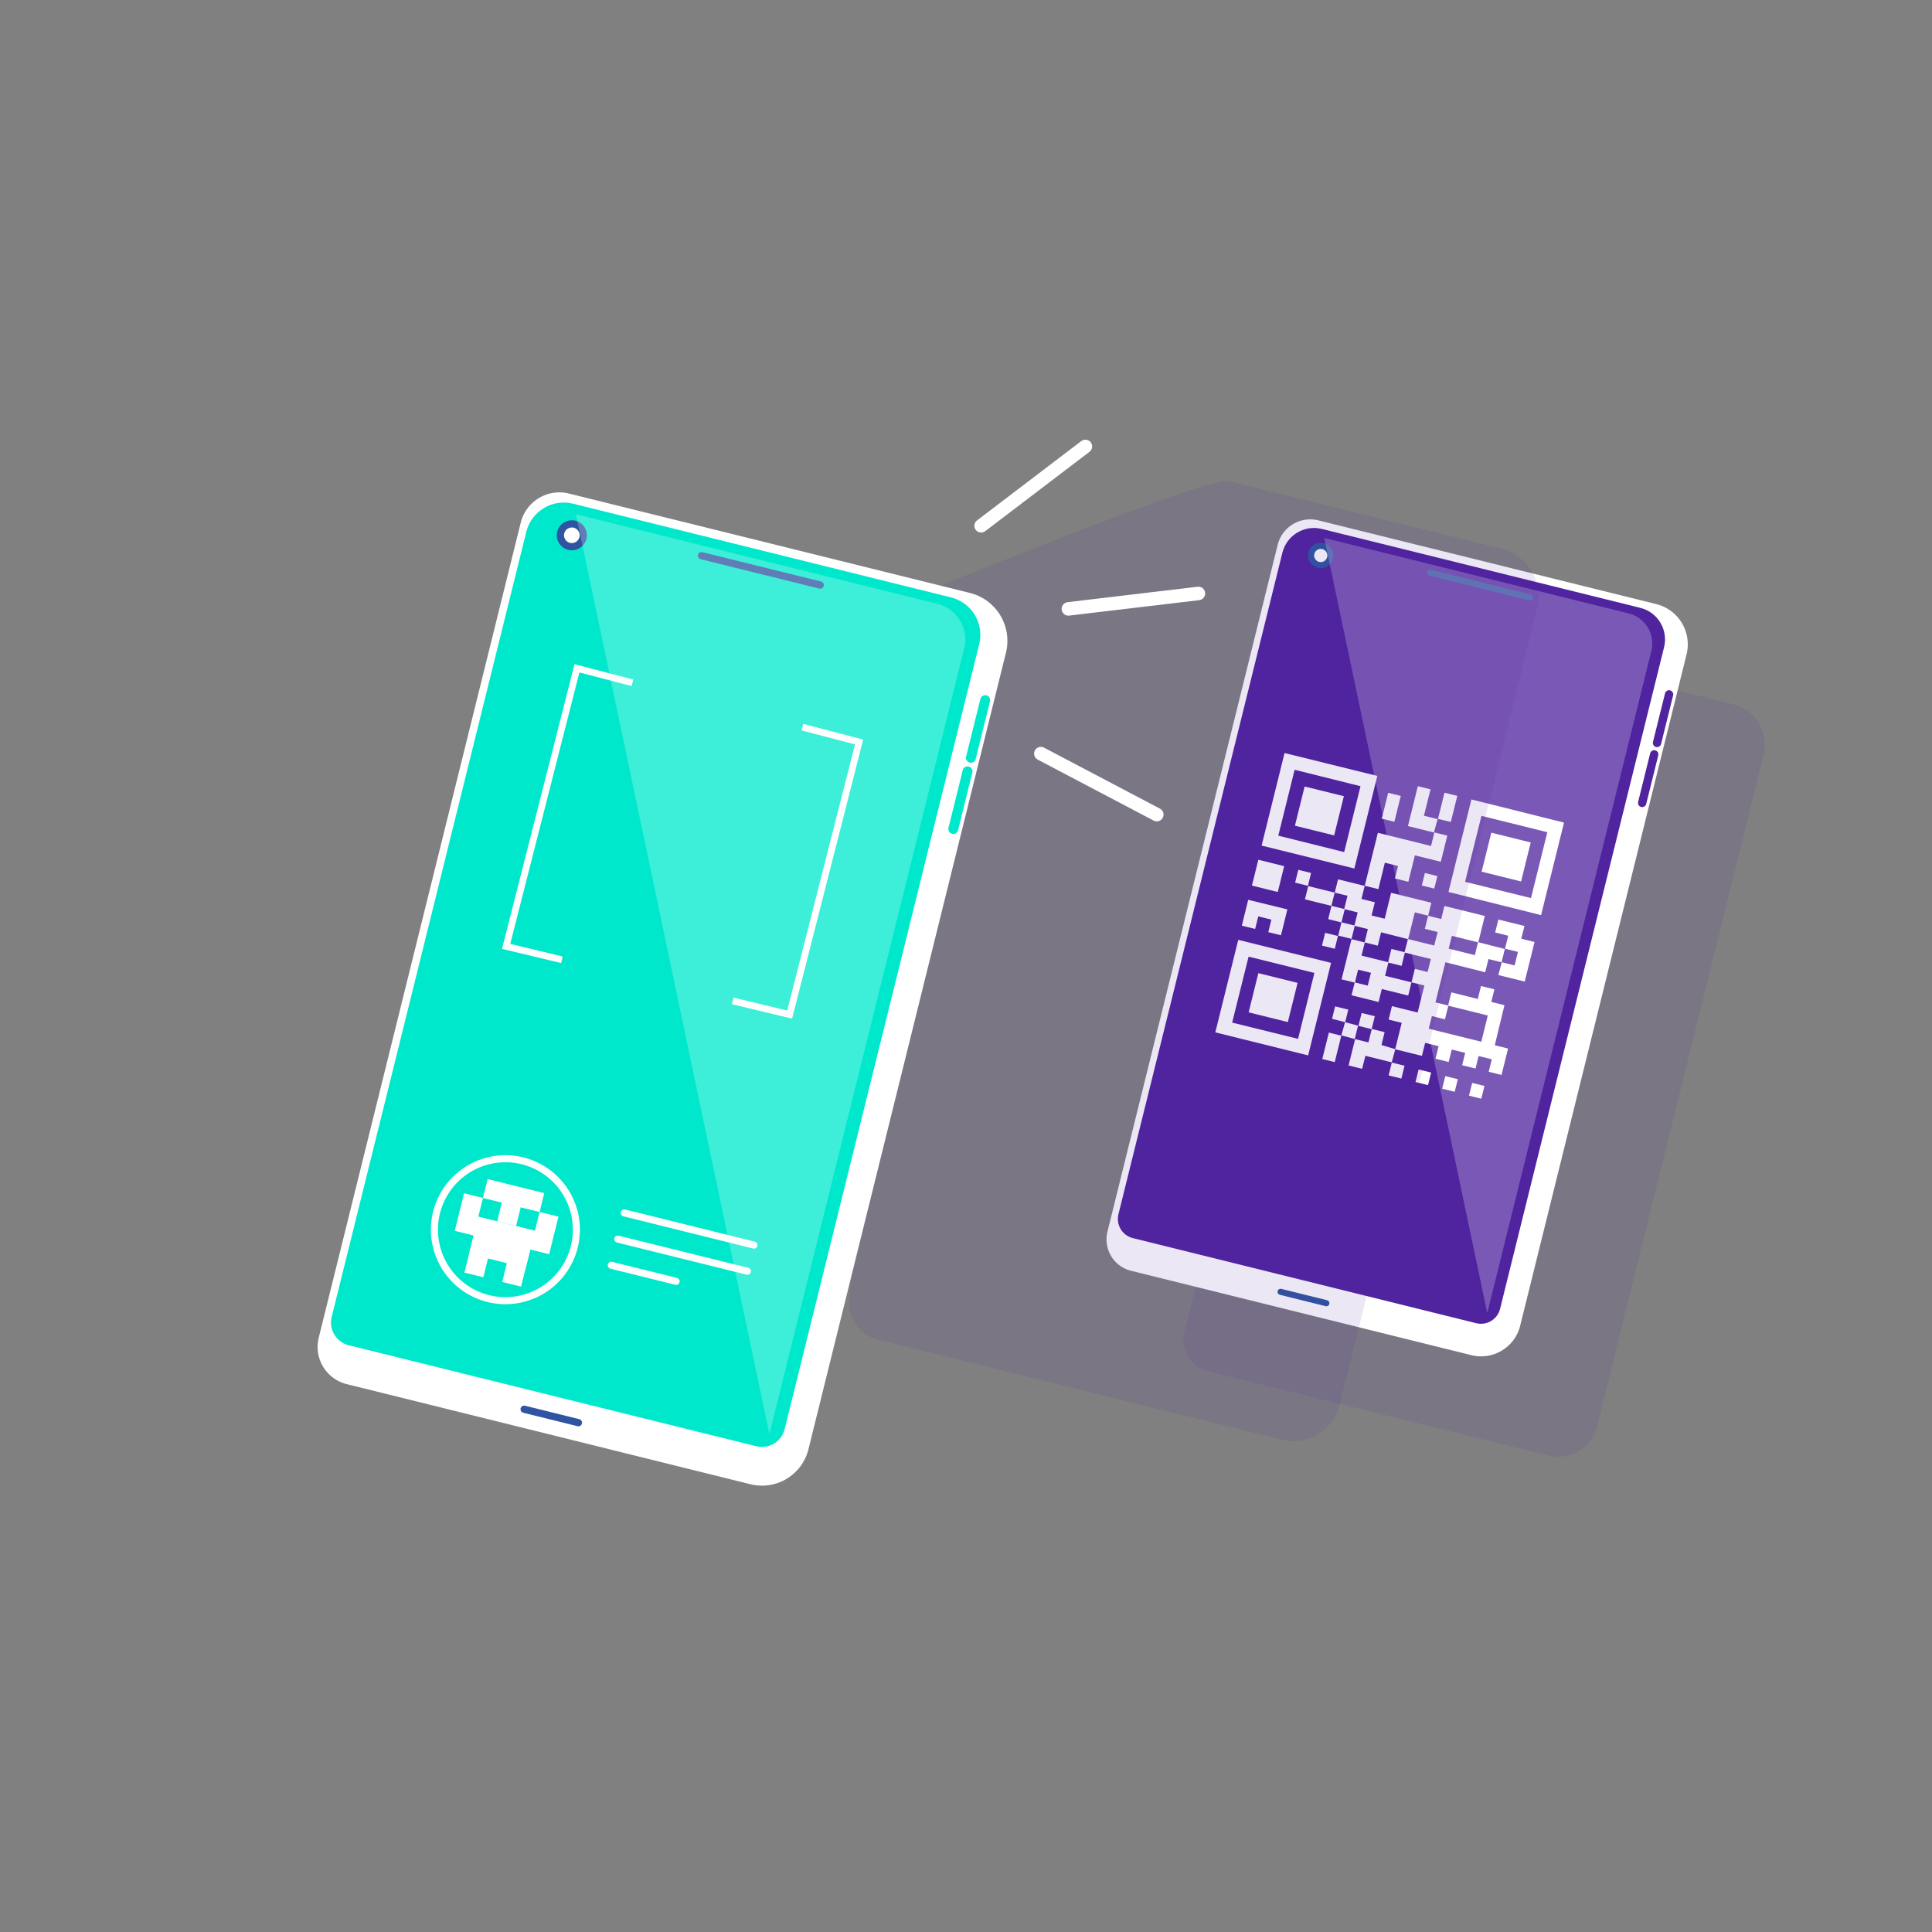 <svg xmlns="http://www.w3.org/2000/svg" xmlns:xlink="http://www.w3.org/1999/xlink" viewBox="0 0 512 512"><rect x="0" y="0" width="512" height="512" fill="#808080" stroke="none"/><defs><style>.cls-1,.cls-11,.cls-17,.cls-8{fill:#fff}.cls-2{isolation:isolate}.cls-3{fill:#f2aa2f}.cls-4{opacity:.11;mix-blend-mode:multiply}.cls-5{fill:#50239f}.cls-6{clip-path:url(#clip-path)}.cls-13,.cls-15,.cls-7{fill:#00e8cc}.cls-15,.cls-17,.cls-18,.cls-7,.cls-8,.cls-9{stroke:#2f54a1}.cls-10,.cls-15,.cls-16,.cls-18,.cls-19,.cls-20,.cls-7,.cls-9{stroke-linecap:round}.cls-10,.cls-15,.cls-16,.cls-17,.cls-18,.cls-19,.cls-20,.cls-7,.cls-8,.cls-9{stroke-linejoin:round}.cls-7,.cls-8,.cls-9{stroke-width:1.62px}.cls-18,.cls-9{fill:#d5ebf6}.cls-10,.cls-14,.cls-16,.cls-19,.cls-20{fill:none}.cls-10{stroke:#50239f;stroke-width:2.21px}.cls-11{fill-opacity:.24}.cls-12{clip-path:url(#clip-path-2)}.cls-14,.cls-16,.cls-20{stroke:#fff}.cls-14{stroke-miterlimit:10;stroke-width:1.79px}.cls-15,.cls-17,.cls-18{stroke-width:1.92px}.cls-16{stroke-width:1.87px}.cls-19{stroke:#00e8cc;stroke-width:2.62px}.cls-20{stroke-width:3.58px}</style><clipPath id="clip-path"><path id="_Clipping_Path_" d="M434.67,161.08l-84.38-20.91a8.62,8.62,0,0,0-10.44,6.29L296.4,321.78a5.22,5.22,0,0,0,3.81,6.33l91,22.55a5.22,5.22,0,0,0,6.33-3.81L441,171.51A8.62,8.62,0,0,0,434.67,161.08Z" class="cls-1" data-name="&lt;Clipping Path&gt;"/></clipPath><clipPath id="clip-path-2"><path id="_Clipping_Path_2" d="M252,158.31,151.86,133.48a10.23,10.23,0,0,0-12.39,7.47L87.9,349a6.2,6.2,0,0,0,4.53,7.51l108,26.76a6.2,6.2,0,0,0,7.51-4.53l51.58-208.1A10.23,10.23,0,0,0,252,158.31Z" class="cls-1" data-name="&lt;Clipping Path&gt;"/></clipPath></defs><title>scan_confirmation_onboarding</title><g class="cls-2"><g id="Layer_1" data-name="Layer 1"><path d="M44.31,312.22h0a.06.06,0,0,1,0,0Z" class="cls-3"/><path d="M267,312.22h0a.06.06,0,0,1,0,0Z" class="cls-3"/><g id="_Group_" class="cls-4" data-name="&lt;Group&gt;"><path d="M459.33,186.67l-89.54-22.19A8.9,8.9,0,0,0,359,171l-45.1,182a8.56,8.56,0,0,0,6.25,10.37l90.19,22.36a10.67,10.67,0,0,0,12.93-7.79L467.37,200A11,11,0,0,0,459.33,186.67Z" class="cls-5"/></g><path id="_Path_" d="M438.91,160.09l-89.54-22.19a8.9,8.9,0,0,0-10.78,6.5l-45.1,182a8.56,8.56,0,0,0,6.25,10.37l90.19,22.36a10.67,10.67,0,0,0,12.93-7.79l44.08-177.86A11,11,0,0,0,438.91,160.09Z" class="cls-1" data-name="&lt;Path&gt;"/><path id="_Clipping_Path_3" d="M434.67,161.08l-84.38-20.91a8.62,8.62,0,0,0-10.44,6.29L296.4,321.78a5.22,5.22,0,0,0,3.81,6.33l91,22.55a5.22,5.22,0,0,0,6.33-3.81L441,171.51A8.62,8.62,0,0,0,434.67,161.08Z" class="cls-1" data-name="&lt;Clipping Path&gt;"/><g class="cls-6"><rect width="127.25" height="204.37" x="308.73" y="143.07" class="cls-5" transform="translate(69.94 -82.38) rotate(13.92)"/></g><line x1="378.98" x2="405.48" y1="151.77" y2="158.34" class="cls-7"/><path d="M378.43,242.68l3.5.87.86-3.46,10.7,2.65-1.73,7-7-1.73-.84,3.39,6.93,1.72.85-3.44,7.11,1.82,0-.06-.89,3.59.06,0-3.52-.87-.87,3.5L383.05,255l-2.64,10.64,3.42.85-.9,3.64-3.47-.86-.83,3.35,13.93,3.45,1.72-6.95-10.52-2.61.87-3.52,7,1.75.85-3.44,3.56.88-.83,3.34,3.49.87L396.13,277l3.52.87-1.73,7-3.4-.84.82-3.3-3.49-.87-.82,3.32-3.55-.88.81-3.28-3.56-.88-.82,3.3-3.49-.87.82-3.32-3.56-.88-.86,3.45-7.1-1.76,0,.07,1.75-7.07L368,270.2l.88-3.56,6.81,1.69,1.78-7.16-3.42-.85,0,.06.9-3.62,3.38.84.86-3.45-7-1.73.94-3.58-.06,0,7,1.73L381,247l-3.4-.84.87-3.5Z" class="cls-1"/><path d="M334.34,224.09l6.08-24.53L365,205.63l-6.08,24.53Zm21.88,1.72,4.33-17.46L343.09,204l-4.33,17.46Z" class="cls-1"/><path d="M383.86,236.38l6.08-24.52L414.48,218l-6.08,24.52Zm4.4-2.69L405.73,238l4.33-17.46-17.46-4.33Z" class="cls-1"/><path d="M322.07,273.59l6.08-24.52,24.6,6.1-6.08,24.52ZM344,275.31l4.33-17.47-17.44-4.32L326.53,271Z" class="cls-1"/><path d="M353.72,236.56l.88-3.53,7.07,1.75,0-.06-.87,3.51,3.55.88-.87,3.5,3.48.86,1.7-6.87,10.66,2.64-.85,3.44.06,0-3.59-.89-1.77,7.12.06,0L366,247.07l-.88,3.54-3.51-.87,0,.06.89-3.58-3.59-.89,0,.06.89-3.59-3.59-.89,0,.06.89-3.58-3.59-.89Z" class="cls-1"/><path d="M361.66,234.78l3.49-14.08,14.09,3.49.89-3.6-.06,0,3.48.86-1.72,6.93-6.87-1.7-1.73,7-3.55-.88.82-3.3-3.5-.87-1.72,7-3.64-.9Z" class="cls-1"/><path d="M374.06,260.31l-.87,3.52-7-1.73-.85,3.44-7.17-1.78.85-3.42,3.45.86.84-3.39-3.4-.84-.85,3.44-3.53-.87,2.64-10.66-.06,0,3.59.89,0-.06-.88,3.54,7.13,1.77-.89,3.58,7.07,1.75Z" class="cls-1"/><path d="M398.82,251.49l.87-3.51-3.46-.86.85-3.44,6.92,1.71-.84,3.38,3.51.87-2.6,10.49-7-1.73L398,255l-.06,0,3.44.85.89-3.59-3.44-.85Z" class="cls-1"/><path d="M368.84,281.54l-7-1.74-.86,3.45-3.59-.89,1.73-7-.06,0,3.59.89.89-3.58-.06,0,3.46.86-.84,3.41,3.68,1.11,0-.06-.95,3.51Z" class="cls-1"/><path d="M329.09,245.32l1.7-6.86L341.17,241l-1.7,6.86-3.36-.83.82-3.32-3.48-.86-.82,3.33Z" class="cls-1"/><path d="M333.47,227.84l6.85,1.7-1.7,6.85-6.85-1.7Z" class="cls-1"/><path d="M381,217q-.47,1.82-1,3.64l.06,0-6.94-1.72,2.62-10.57,3.36.83-1.74,7,3.63.9Z" class="cls-1"/><path d="M355.47,274.41l-1.75,7.06-3.3-.82,1.74-7,3.36.83Z" class="cls-1"/><path d="M381.07,217.07l1.73-7,3.4.84-1.72,6.92L381,217Z" class="cls-1"/><path d="M367.88,210.1l3.34.83-1.7,6.85-3.34-.83Z" class="cls-1"/><path d="M346.6,234.8l7.12,1.76,0-.06-.89,3.58.06,0-7.07-1.75.88-3.53Z" class="cls-1"/><path d="M356.53,270.9,353,270l.82-3.3,3.49.86-.83,3.36Z" class="cls-1"/><path d="M360,271.89l.85-3.44,3.49.86-.85,3.44.06,0-3.59-.89Z" class="cls-1"/><path d="M359.11,275.38l-3.65-1,0,.06q.5-1.79,1-3.57l-.06,0,3.51.94,0-.06-.89,3.58Z" class="cls-1"/><path d="M392.56,291.17l-3.26-.81.84-3.38,3.26.81Z" class="cls-1"/><path d="M368.78,281.58l3.44.85-.84,3.4L368,285l.86-3.45Z" class="cls-1"/><path d="M375.12,286.75l.83-3.33,3.32.82-.83,3.33Z" class="cls-1"/><path d="M382.19,288.51l.83-3.33,3.32.82-.83,3.33Z" class="cls-1"/><path d="M354.58,248l-.85,3.43-3.39-.84.84-3.38,3.44.85Z" class="cls-1"/><path d="M354.62,248l.9-3.59-.06,0,3.59.89,0-.06-.89,3.58.06,0-3.59-.88Z" class="cls-1"/><path d="M355.52,244.46l-3.54-.88.88-3.54-.06,0,3.59.89,0-.06-.89,3.59Z" class="cls-1"/><path d="M346.66,234.76l-3.44-.85.84-3.4,3.39.84-.85,3.45Z" class="cls-1"/><path d="M380.1,235.49l-3.31-.82.82-3.32,3.31.82Z" class="cls-1"/><path d="M367.85,255.07l.89-3.59,3.59.89-.89,3.59Z" class="cls-1"/><path d="M353.56,221.39l-10.39-2.57,2.57-10.39L356.14,211Z" class="cls-1"/><path d="M392.65,231l2.56-10.33,10.45,2.59L403.1,233.6Z" class="cls-1"/><path d="M330.9,268.28l2.58-10.39,10.39,2.58-2.58,10.39Z" class="cls-1"/><circle cx="350.02" cy="147.22" r="2.56" class="cls-8" transform="translate(122.91 451.54) rotate(-76.08)"/><line x1="351.5" x2="339.37" y1="345.36" y2="342.35" class="cls-9"/><line x1="442.32" x2="439.13" y1="184.02" y2="196.89" class="cls-10"/><line x1="438.38" x2="435.19" y1="199.92" y2="212.79" class="cls-10"/><path id="_Path_2" d="M394.14,348l43.48-175.44a8.24,8.24,0,0,0-6-10l-80.68-20" class="cls-11" data-name="&lt;Path&gt;"/><g id="_Group_2" class="cls-4" data-name="&lt;Group&gt;"><path d="M397.86,145.4l-72.35-17.93c-5.66-1.4-91.42,33.89-91.42,33.89l-8.83,181.38A10.16,10.16,0,0,0,232.68,355l107,26.53a12.67,12.67,0,0,0,15.35-9.25l52.32-211.1A13.07,13.07,0,0,0,397.86,145.4Z" class="cls-5"/></g><path id="_Path_3" d="M257,157.13,150.76,130.79A10.56,10.56,0,0,0,138,138.5l-53.53,216a10.16,10.16,0,0,0,7.42,12.31l107,26.53a12.67,12.67,0,0,0,15.35-9.25L266.58,173A13.07,13.07,0,0,0,257,157.13Z" class="cls-1" data-name="&lt;Path&gt;"/><path id="_Clipping_Path_4" d="M252,158.31,151.86,133.48a10.23,10.23,0,0,0-12.39,7.47L87.9,349a6.2,6.2,0,0,0,4.53,7.51l108,26.76a6.2,6.2,0,0,0,7.51-4.53l51.58-208.1A10.23,10.23,0,0,0,252,158.31Z" class="cls-1" data-name="&lt;Clipping Path&gt;"/><g class="cls-12"><rect width="151.03" height="269.07" x="101.04" y="129.71" class="cls-13" transform="translate(68.76 -34.72) rotate(13.92)"/><polyline points="194.18 265.25 209.26 268.88 227.67 196.63 212.66 192.71" class="cls-14"/><polyline points="167.6 180.95 152.9 177.11 134.13 250.8 148.9 254.35" class="cls-14"/></g><line x1="185.91" x2="217.37" y1="147.26" y2="155.05" class="cls-15"/><path id="_Path_4" d="M115.68,321.36a18.81,18.81,0,1,1,13.73,22.78,18.81,18.81,0,0,1-13.73-22.78" class="cls-16" data-name="&lt;Path&gt;"/><polygon points="129.23 312.47 127.99 317.47 132.99 318.71 131.76 323.68 136.76 324.92 137.99 319.95 143 321.19 144.23 316.19 129.23 312.47" class="cls-1"/><polygon points="120.52 326.18 125.52 327.42 123.08 337.25 128.09 338.49 131.76 323.69 126.75 322.45 127.99 317.47 122.98 316.23 120.52 326.18" class="cls-1"/><polygon points="143 321.19 141.76 326.17 136.76 324.93 133.09 339.73 138.09 340.97 140.53 331.14 145.53 332.38 148 322.43 143 321.19" class="cls-1"/><rect width="15.46" height="10.13" x="125.31" y="324.16" class="cls-1" transform="translate(83.11 -22.34) rotate(13.92)"/><line x1="165.44" x2="199.8" y1="321.44" y2="329.96" class="cls-16"/><line x1="163.72" x2="198.08" y1="328.38" y2="336.89" class="cls-16"/><line x1="162" x2="179.18" y1="335.31" y2="339.57" class="cls-16"/><circle cx="151.54" cy="141.86" r="3.03" class="cls-17" transform="translate(-22.61 254.82) rotate(-76.08)"/><line x1="153.29" x2="138.9" y1="377.03" y2="373.46" class="cls-18"/><line x1="261.09" x2="257.3" y1="185.54" y2="200.82" class="cls-19"/><line x1="256.41" x2="252.63" y1="204.41" y2="219.69" class="cls-19"/><path id="_Path_5" d="M203.9,380.11l51.61-208.22A9.78,9.78,0,0,0,248.37,160l-95.75-23.73" class="cls-11" data-name="&lt;Path&gt;"/><line x1="283.13" x2="317.59" y1="161.36" y2="157.27" class="cls-20"/><line x1="260.01" x2="287.64" y1="139.34" y2="118.31" class="cls-20"/><line x1="275.84" x2="306.56" y1="199.72" y2="215.88" class="cls-20"/></g></g></svg>